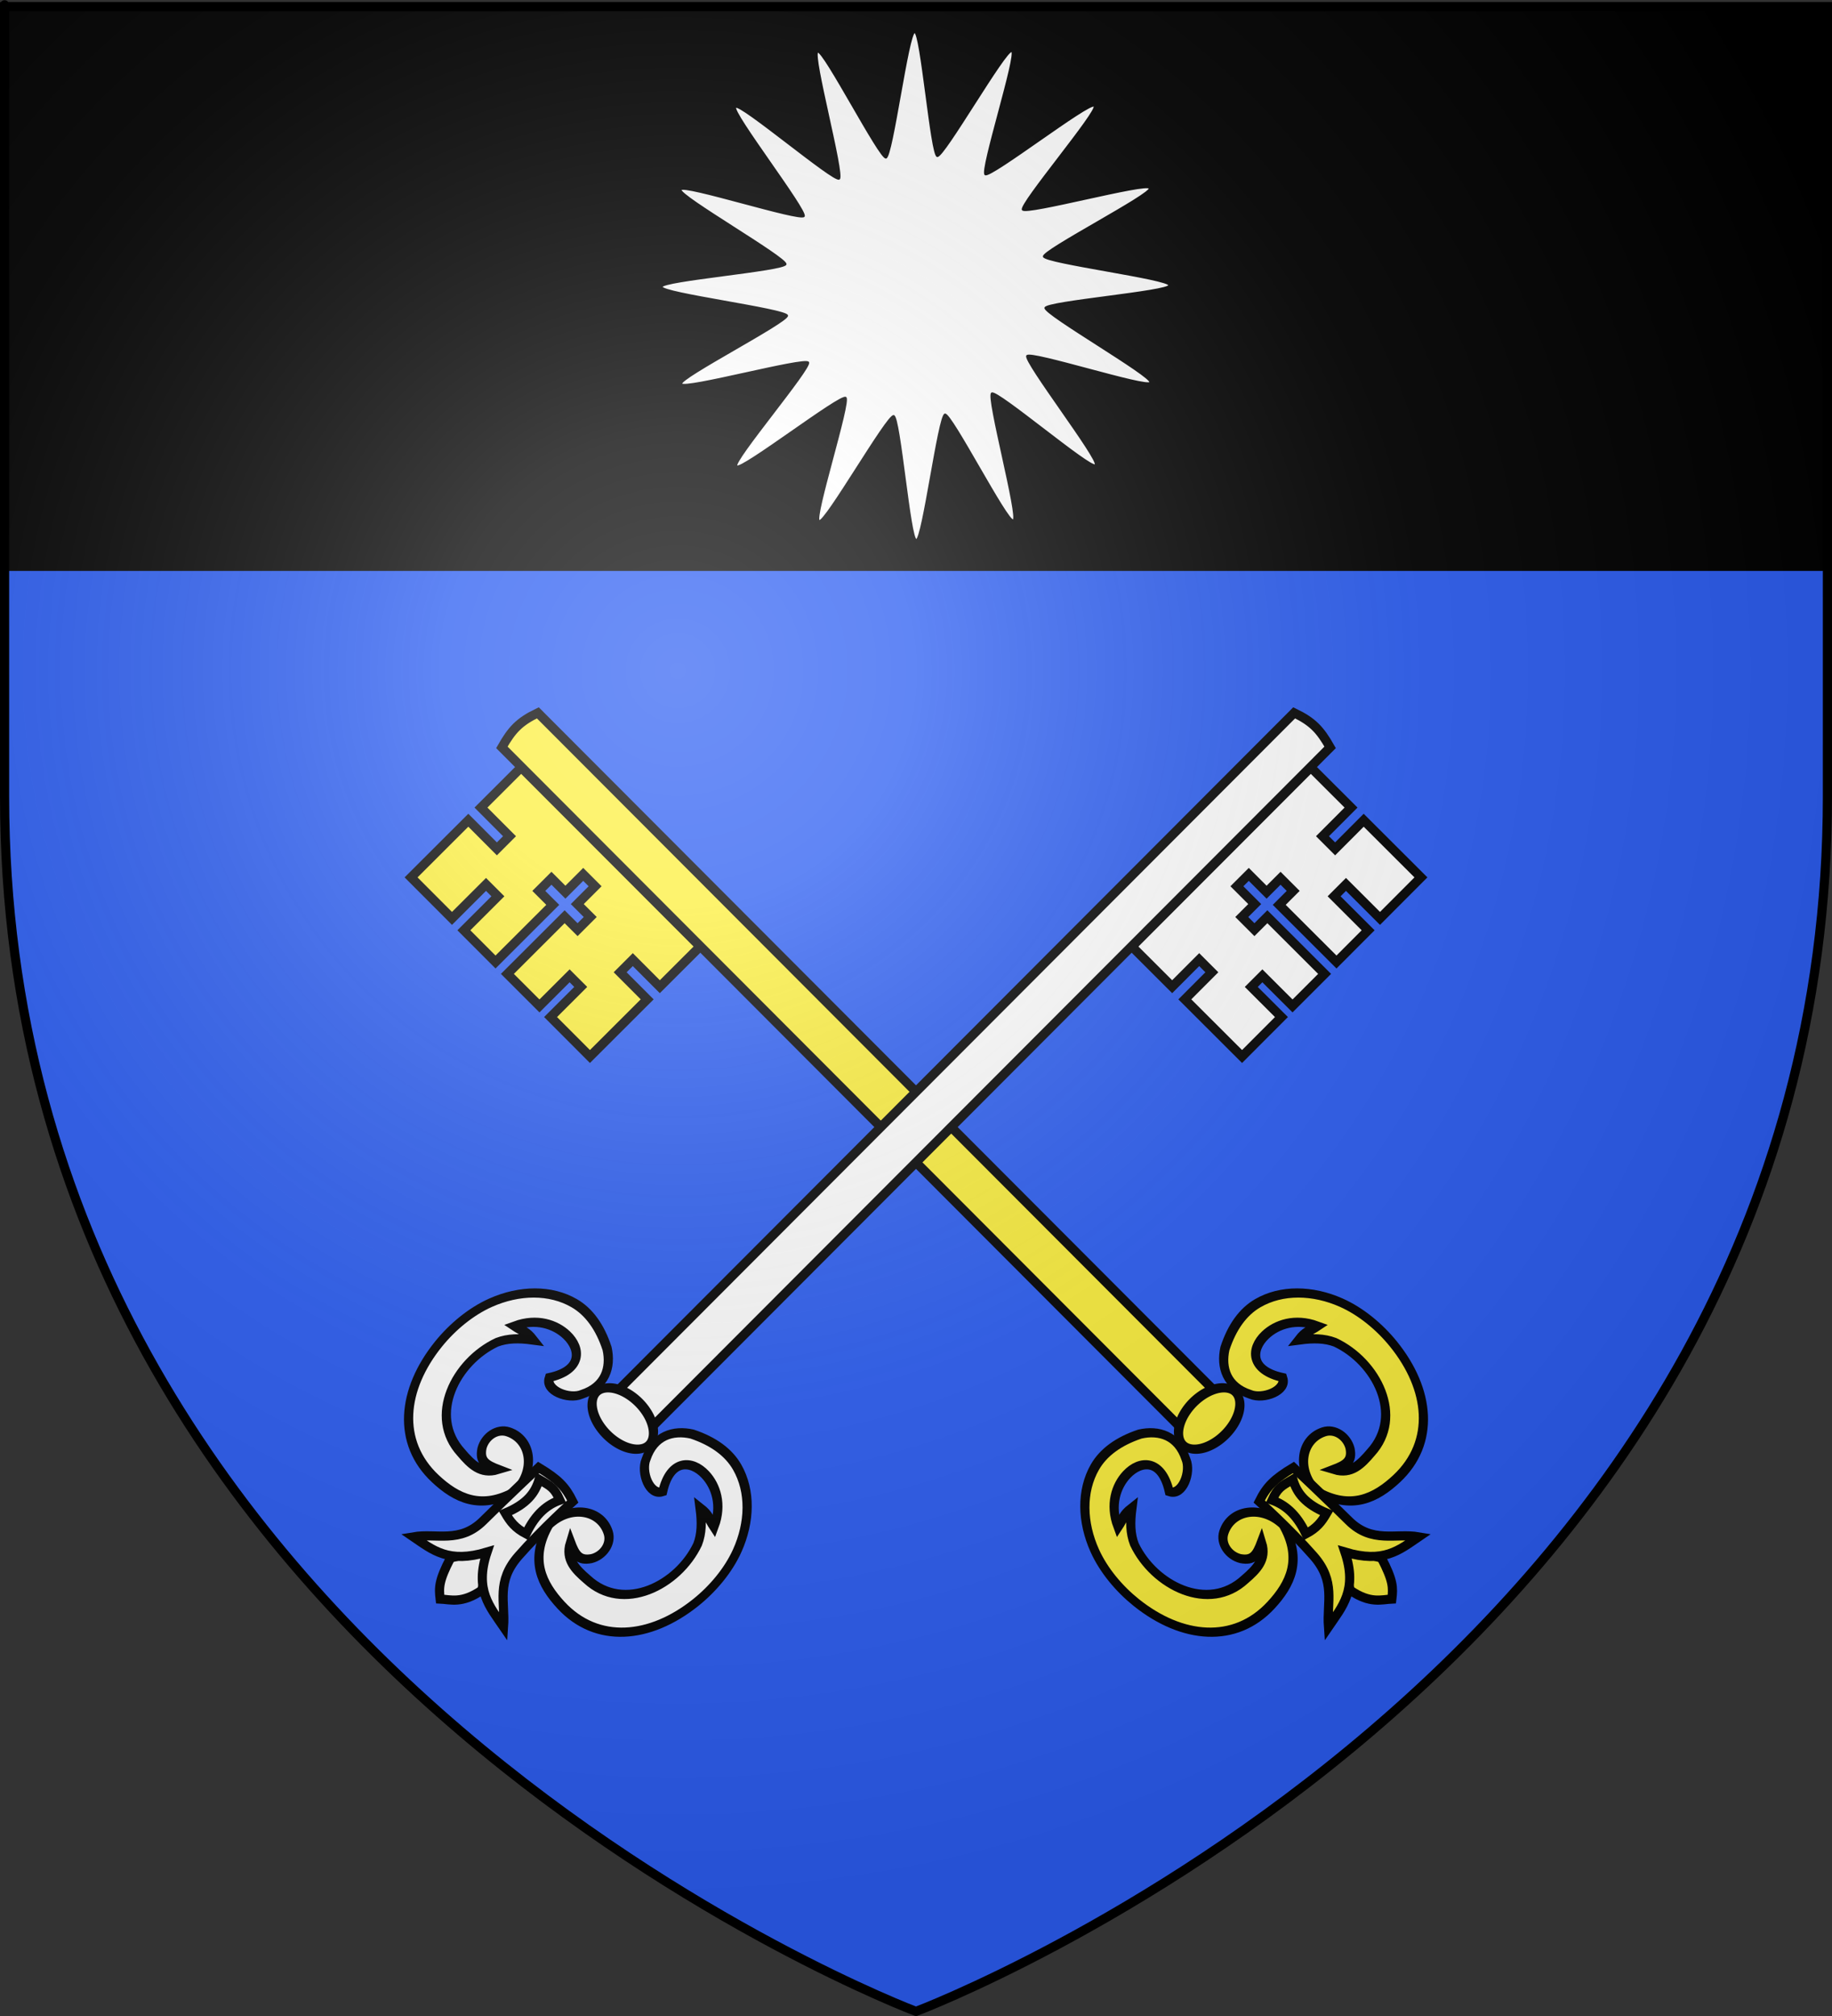 <?xml version="1.0" encoding="UTF-8" standalone="no"?>
<svg
   xmlns:dc="http://purl.org/dc/elements/1.1/"
   xmlns:cc="http://web.resource.org/cc/"
   xmlns:rdf="http://www.w3.org/1999/02/22-rdf-syntax-ns#"
   xmlns:svg="http://www.w3.org/2000/svg"
   xmlns="http://www.w3.org/2000/svg"
   xmlns:xlink="http://www.w3.org/1999/xlink"
   xmlns:sodipodi="http://sodipodi.sourceforge.net/DTD/sodipodi-0.dtd"
   xmlns:inkscape="http://www.inkscape.org/namespaces/inkscape"
   height="660"
   width="600"
   version="1.0"
   id="svg2"
   sodipodi:version="0.32"
   inkscape:version="0.45.1"
   sodipodi:docname="Blason ville fr Lagarde-Paréol (Vaucluse).svg"
   sodipodi:docbase="C:\Users\Jany\Documents\aaaOuiqui\Blasons\Blasons Vaucluse"
   inkscape:export-filename="/Users/olivier/Desktop/Blason Rouge/Blason_Vide_3D.png"
   inkscape:export-xdpi="144"
   inkscape:export-ydpi="144"
   inkscape:output_extension="org.inkscape.output.svg.inkscape">
  <rect width="100%" height="100%" fill="#333333" stroke="none"/>
  <sodipodi:namedview
     inkscape:window-height="814"
     inkscape:window-width="1152"
     inkscape:pageshadow="2"
     inkscape:pageopacity="0.0"
     guidetolerance="10.0"
     gridtolerance="10.0"
     objecttolerance="10.0"
     borderopacity="1.0"
     bordercolor="#666666"
     pagecolor="#ffffff"
     id="base"
     showgrid="false"
     height="660px"
     inkscape:zoom="0.63"
     inkscape:cx="401.58429"
     inkscape:cy="483.47741"
     inkscape:window-x="-8"
     inkscape:window-y="-8"
     inkscape:current-layer="layer4"
     showguides="true"
     inkscape:guide-bbox="true" />
  <desc
     id="desc4">Flag of Canton of Valais (Wallis)</desc>
  <defs
     id="defs6">
    <linearGradient
       id="linearGradient2893">
      <stop
         style="stop-color:white;stop-opacity:0.314;"
         offset="0"
         id="stop2895" />
      <stop
         id="stop2897"
         offset="0.19"
         style="stop-color:white;stop-opacity:0.251;" />
      <stop
         style="stop-color:#6b6b6b;stop-opacity:0.125;"
         offset="0.6"
         id="stop2901" />
      <stop
         style="stop-color:black;stop-opacity:0.125;"
         offset="1"
         id="stop2899" />
    </linearGradient>
    <radialGradient
       inkscape:collect="always"
       xlink:href="#linearGradient2893"
       id="radialGradient3163"
       gradientUnits="userSpaceOnUse"
       gradientTransform="matrix(1.353,0,0,1.349,-77.629,-85.747)"
       cx="221.445"
       cy="226.331"
       fx="221.445"
       fy="226.331"
       r="300" />
  </defs>
  <g
     inkscape:groupmode="layer"
     id="layer3"
     inkscape:label="Fond écu"
     style="display:inline">
    <path
       id="path2855"
       style="fill:#2b5df2;fill-opacity:1;fill-rule:evenodd;stroke:none;stroke-width:1px;stroke-linecap:butt;stroke-linejoin:miter;stroke-opacity:1"
       d="M 300,658.5 C 300,658.5 598.5,546.18 598.5,260.728 C 598.5,-24.723 598.5,2.176 598.5,2.176 L 1.5,2.176 L 1.5,260.728 C 1.5,546.18 300,658.5 300,658.5 z "
       sodipodi:nodetypes="cccccc" />
  </g>
  <g
     inkscape:groupmode="layer"
     id="layer4"
     inkscape:label="Meubles"
     style="display:inline">
    <path
       style="fill:#000000;fill-opacity:1;fill-rule:evenodd;stroke:black;stroke-width:3.198;stroke-linecap:butt;stroke-linejoin:miter;stroke-miterlimit:4;stroke-dasharray:none;stroke-opacity:1;display:inline"
       d="M 1.599,2.287 L 1.599,185.311 L 598.401,185.311 C 598.401,115.888 598.401,2.287 598.401,2.287 L 1.599,2.287 z "
       id="path5876" />
    <g
       id="g5513"
       style="stroke:#000000;stroke-width:3;stroke-miterlimit:4;stroke-dasharray:none;stroke-opacity:1"
       transform="translate(35.204,-14)">
      <g
         style="fill:#fcef3c;fill-opacity:1;stroke:#000000;stroke-width:4.287;stroke-miterlimit:4;stroke-dasharray:none;stroke-opacity:1"
         transform="matrix(-0.496,-0.493,-0.493,0.496,861.349,564.266)"
         id="g5713">
        <path
           style="fill:#fcef3c;fill-opacity:1;fill-rule:evenodd;stroke:#000000;stroke-width:4.287;stroke-linecap:butt;stroke-linejoin:miter;stroke-miterlimit:4;stroke-dasharray:none;stroke-opacity:1"
           d="M 1037.589,428.432 L 1037.693,455.047 L 1018.756,455.121 L 1018.782,463.499 L 1037.719,463.424 L 1037.868,501.299 L 1010.742,501.405 L 1010.654,478.885 L 1002.788,478.91 L 1002.876,501.43 L 981.892,501.512 L 981.743,463.637 L 990.982,463.611 L 990.956,455.234 L 981.717,455.26 L 981.681,443.462 L 973.815,443.486 L 973.851,455.284 L 965.285,455.304 L 965.311,463.682 L 973.877,463.662 L 974.026,501.536 L 952.8,501.593 L 952.721,481.632 L 945.367,481.654 L 945.446,501.615 L 919.343,501.717 L 919.194,463.843 L 937.108,463.772 L 937.082,455.395 L 919.168,455.465 L 919.064,428.851 L 1037.589,428.432 z "
           id="path5715"
           sodipodi:nodetypes="ccccccccccccccccccccccccccccccccc" />
        <path
           style="fill:#fcef3c;fill-opacity:1;fill-rule:evenodd;stroke:#000000;stroke-width:4.287;stroke-linecap:butt;stroke-linejoin:miter;stroke-miterlimit:4;stroke-dasharray:none;stroke-opacity:1"
           d="M 1050.066,404.814 C 1053.297,413.913 1053.098,419.027 1050.617,428.149 L 590.555,429.941 L 590.448,406.604 L 1050.066,404.814 z "
           id="path5717"
           sodipodi:nodetypes="ccccc" />
        <path
           sodipodi:type="arc"
           style="fill:#fcef3c;fill-opacity:1;fill-rule:evenodd;stroke:#000000;stroke-width:4.348;stroke-linecap:round;stroke-linejoin:round;stroke-miterlimit:4;stroke-dasharray:none;stroke-dashoffset:0;stroke-opacity:1"
           id="path5719"
           sodipodi:cx="1694.9349"
           sodipodi:cy="14.411526"
           sodipodi:rx="19.091883"
           sodipodi:ry="9.8994951"
           d="M 1689.039,23.827 A 19.092,9.899 0 1 1 1689.07,23.832"
           sodipodi:start="1.884771"
           sodipodi:end="8.1662395"
           sodipodi:open="true"
           transform="matrix(3.18867e-3,0.908,-1.071,4.707868e-3,604.176,-1121.417)" />
        <g
           style="fill:#fcef3c;fill-opacity:1;stroke:#000000;stroke-width:3.807;stroke-miterlimit:4;stroke-dasharray:none;stroke-opacity:1"
           id="g5721"
           transform="matrix(1.203,0,0,1.054,-118.758,-27.407)">
          <path
             sodipodi:nodetypes="cccsssscsccccccsc"
             id="path5723"
             d="M 583.574,386.135 C 578.753,388.966 582.922,399.302 587.898,401.586 C 596.618,406.573 603.48,402.351 607.493,395.109 C 611.459,386.126 612.571,377.851 610.876,370.604 C 608.105,358.75 599.322,349.164 587.966,344.222 C 580.092,340.795 570.746,339.852 562.276,340.893 C 539.621,343.677 523.646,358.781 524.372,382.255 C 524.763,394.927 528.162,406.671 543.026,411.29 C 554.66,410.999 561.619,399.939 557.328,390.358 C 555.231,385.676 549.568,384.632 545.584,387.354 C 541.37,390.605 542.035,393.627 544.207,399.148 C 538.142,395.464 538.201,388.913 538.659,382.191 C 539.489,360.178 562.062,351.773 578.794,358.641 C 582.828,360.689 586.079,364.28 589.4,369.208 C 589.933,364.222 588.918,363.436 588.138,358.955 C 596.384,363.291 599.866,371.257 600.038,378.214 C 600.26,387.187 594.678,394.161 583.574,386.135 z "
             style="fill:#fcef3c;fill-opacity:1;fill-rule:evenodd;stroke:#000000;stroke-width:3.807;stroke-linecap:butt;stroke-linejoin:miter;stroke-miterlimit:4;stroke-dasharray:none;stroke-opacity:1" />
          <path
             style="fill:#fcef3c;fill-opacity:1;fill-rule:evenodd;stroke:#000000;stroke-width:3.807;stroke-linecap:butt;stroke-linejoin:miter;stroke-miterlimit:4;stroke-dasharray:none;stroke-opacity:1"
             d="M 583.574,457.647 C 578.753,454.816 582.922,444.48 587.898,442.196 C 596.618,437.209 603.48,441.431 607.493,448.673 C 611.459,457.656 612.571,465.931 610.876,473.178 C 608.105,485.032 599.322,494.617 587.966,499.56 C 580.092,502.987 570.746,503.93 562.276,502.889 C 539.621,500.105 523.646,485.001 524.372,461.526 C 524.763,448.855 528.162,437.111 543.026,432.492 C 554.66,432.783 561.619,443.843 557.328,453.424 C 555.231,458.106 549.568,459.149 545.584,456.428 C 541.37,453.177 542.035,450.155 544.207,444.634 C 538.142,448.318 538.201,454.869 538.659,461.591 C 539.489,483.603 562.062,492.009 578.794,485.141 C 582.828,483.093 586.079,479.502 589.4,474.574 C 589.933,479.56 588.918,480.346 588.138,484.827 C 596.384,480.491 599.866,472.525 600.038,465.568 C 600.26,456.595 594.678,449.621 583.574,457.647 z "
             id="path5725"
             sodipodi:nodetypes="cccsssscsccccccsc" />
        </g>
        <g
           style="fill:#fcef3c;fill-opacity:1;stroke:#000000;stroke-width:4.287;stroke-miterlimit:4;stroke-dasharray:none;stroke-opacity:1"
           id="g5727"
           transform="matrix(0.718,0.696,-0.696,0.718,725.314,37.455)">
          <path
             sodipodi:nodetypes="ccccc"
             id="path5729"
             d="M 83.751,447.567 C 88.49,447.831 93.871,450.042 103.293,443.689 L 109.175,423.692 L 88.862,428.407 C 83.188,438.993 83.184,442.163 83.751,447.567 z "
             style="fill:#fcef3c;fill-opacity:1;fill-rule:evenodd;stroke:#000000;stroke-width:4.287;stroke-linecap:butt;stroke-linejoin:miter;stroke-miterlimit:4;stroke-dasharray:none;stroke-opacity:1" />
          <path
             sodipodi:nodetypes="ccscccsc"
             id="path5731"
             d="M 130.64,386.559 C 139.744,392.202 143.063,395.687 146.435,402.694 C 146.435,402.694 131.846,415.449 120.686,427.864 C 109.998,439.753 114.272,449.238 113.282,460.957 C 106.973,451.466 99.804,443.477 105.993,425.859 C 87.814,431.047 80.637,424.649 71.555,418.293 C 82.317,416.588 93.357,421.822 104.361,411.187 C 116.188,399.757 130.64,386.559 130.64,386.559 z "
             style="fill:#fcef3c;fill-opacity:1;fill-rule:evenodd;stroke:#000000;stroke-width:4.287;stroke-linecap:butt;stroke-linejoin:miter;stroke-miterlimit:4;stroke-dasharray:none;stroke-opacity:1" />
          <path
             sodipodi:nodetypes="ccccc"
             id="path5733"
             d="M 130.812,392.147 C 136.294,395.47 137.851,396.13 140.422,401.976 C 134.68,403.919 128.984,408.104 124.369,417.545 C 119.306,414.779 117.115,411.862 114.76,407.715 C 124.831,403.626 128.861,398.578 130.812,392.147 z "
             style="fill:#fcef3c;fill-opacity:1;fill-rule:evenodd;stroke:#000000;stroke-width:4.287;stroke-linecap:butt;stroke-linejoin:miter;stroke-miterlimit:4;stroke-dasharray:none;stroke-opacity:1" />
        </g>
      </g>
      <g
         id="g3553"
         transform="matrix(0.496,-0.493,0.493,0.496,-331.756,564.266)"
         style="stroke:#000000;stroke-width:4.287;stroke-miterlimit:4;stroke-dasharray:none;stroke-opacity:1">
        <path
           sodipodi:nodetypes="ccccccccccccccccccccccccccccccccc"
           id="path3555"
           d="M 1037.589,428.432 L 1037.693,455.047 L 1018.756,455.121 L 1018.782,463.499 L 1037.719,463.424 L 1037.868,501.299 L 1010.742,501.405 L 1010.654,478.885 L 1002.788,478.91 L 1002.876,501.43 L 981.892,501.512 L 981.743,463.637 L 990.982,463.611 L 990.956,455.234 L 981.717,455.26 L 981.681,443.462 L 973.815,443.486 L 973.851,455.284 L 965.285,455.304 L 965.311,463.682 L 973.877,463.662 L 974.026,501.536 L 952.8,501.593 L 952.721,481.632 L 945.367,481.654 L 945.446,501.615 L 919.343,501.717 L 919.194,463.843 L 937.108,463.772 L 937.082,455.395 L 919.168,455.465 L 919.064,428.851 L 1037.589,428.432 z "
           style="fill:#ffffff;fill-opacity:1;fill-rule:evenodd;stroke:#000000;stroke-width:4.287;stroke-linecap:butt;stroke-linejoin:miter;stroke-miterlimit:4;stroke-dasharray:none;stroke-opacity:1" />
        <path
           sodipodi:nodetypes="ccccc"
           id="path3557"
           d="M 1050.066,404.814 C 1053.297,413.913 1053.098,419.027 1050.617,428.149 L 590.555,429.941 L 590.448,406.604 L 1050.066,404.814 z "
           style="fill:#ffffff;fill-opacity:1;fill-rule:evenodd;stroke:#000000;stroke-width:4.287;stroke-linecap:butt;stroke-linejoin:miter;stroke-miterlimit:4;stroke-dasharray:none;stroke-opacity:1" />
        <path
           transform="matrix(3.18867e-3,0.908,-1.071,4.707868e-3,604.176,-1121.417)"
           sodipodi:open="true"
           sodipodi:end="8.1662395"
           sodipodi:start="1.884771"
           d="M 1689.039,23.827 A 19.092,9.899 0 1 1 1689.07,23.832"
           sodipodi:ry="9.8994951"
           sodipodi:rx="19.091883"
           sodipodi:cy="14.411526"
           sodipodi:cx="1694.9349"
           id="path3559"
           style="fill:#ffffff;fill-opacity:1;fill-rule:evenodd;stroke:#000000;stroke-width:4.348;stroke-linecap:round;stroke-linejoin:round;stroke-miterlimit:4;stroke-dasharray:none;stroke-dashoffset:0;stroke-opacity:1"
           sodipodi:type="arc" />
        <g
           transform="matrix(1.203,0,0,1.054,-118.758,-27.407)"
           id="g3561"
           style="stroke:#000000;stroke-width:3.807;stroke-miterlimit:4;stroke-dasharray:none;stroke-opacity:1">
          <path
             style="fill:#ffffff;fill-opacity:1;fill-rule:evenodd;stroke:#000000;stroke-width:3.807;stroke-linecap:butt;stroke-linejoin:miter;stroke-miterlimit:4;stroke-dasharray:none;stroke-opacity:1"
             d="M 583.574,386.135 C 578.753,388.966 582.922,399.302 587.898,401.586 C 596.618,406.573 603.48,402.351 607.493,395.109 C 611.459,386.126 612.571,377.851 610.876,370.604 C 608.105,358.75 599.322,349.164 587.966,344.222 C 580.092,340.795 570.746,339.852 562.276,340.893 C 539.621,343.677 523.646,358.781 524.372,382.255 C 524.763,394.927 528.162,406.671 543.026,411.29 C 554.66,410.999 561.619,399.939 557.328,390.358 C 555.231,385.676 549.568,384.632 545.584,387.354 C 541.37,390.605 542.035,393.627 544.207,399.148 C 538.142,395.464 538.201,388.913 538.659,382.191 C 539.489,360.178 562.062,351.773 578.794,358.641 C 582.828,360.689 586.079,364.28 589.4,369.208 C 589.933,364.222 588.918,363.436 588.138,358.955 C 596.384,363.291 599.866,371.257 600.038,378.214 C 600.26,387.187 594.678,394.161 583.574,386.135 z "
             id="path3563"
             sodipodi:nodetypes="cccsssscsccccccsc" />
          <path
             sodipodi:nodetypes="cccsssscsccccccsc"
             id="path3565"
             d="M 583.574,457.647 C 578.753,454.816 582.922,444.48 587.898,442.196 C 596.618,437.209 603.48,441.431 607.493,448.673 C 611.459,457.656 612.571,465.931 610.876,473.178 C 608.105,485.032 599.322,494.617 587.966,499.56 C 580.092,502.987 570.746,503.93 562.276,502.889 C 539.621,500.105 523.646,485.001 524.372,461.526 C 524.763,448.855 528.162,437.111 543.026,432.492 C 554.66,432.783 561.619,443.843 557.328,453.424 C 555.231,458.106 549.568,459.149 545.584,456.428 C 541.37,453.177 542.035,450.155 544.207,444.634 C 538.142,448.318 538.201,454.869 538.659,461.591 C 539.489,483.603 562.062,492.009 578.794,485.141 C 582.828,483.093 586.079,479.502 589.4,474.574 C 589.933,479.56 588.918,480.346 588.138,484.827 C 596.384,480.491 599.866,472.525 600.038,465.568 C 600.26,456.595 594.678,449.621 583.574,457.647 z "
             style="fill:#ffffff;fill-opacity:1;fill-rule:evenodd;stroke:#000000;stroke-width:3.807;stroke-linecap:butt;stroke-linejoin:miter;stroke-miterlimit:4;stroke-dasharray:none;stroke-opacity:1" />
        </g>
        <g
           transform="matrix(0.718,0.696,-0.696,0.718,725.314,37.455)"
           id="g3567"
           style="stroke:#000000;stroke-width:4.287;stroke-miterlimit:4;stroke-dasharray:none;stroke-opacity:1">
          <path
             style="fill:#ffffff;fill-opacity:1;fill-rule:evenodd;stroke:#000000;stroke-width:4.287;stroke-linecap:butt;stroke-linejoin:miter;stroke-miterlimit:4;stroke-dasharray:none;stroke-opacity:1"
             d="M 83.751,447.567 C 88.49,447.831 93.871,450.042 103.293,443.689 L 109.175,423.692 L 88.862,428.407 C 83.188,438.993 83.184,442.163 83.751,447.567 z "
             id="path3569"
             sodipodi:nodetypes="ccccc" />
          <path
             style="fill:#ffffff;fill-opacity:1;fill-rule:evenodd;stroke:#000000;stroke-width:4.287;stroke-linecap:butt;stroke-linejoin:miter;stroke-miterlimit:4;stroke-dasharray:none;stroke-opacity:1"
             d="M 130.64,386.559 C 139.744,392.202 143.063,395.687 146.435,402.694 C 146.435,402.694 131.846,415.449 120.686,427.864 C 109.998,439.753 114.272,449.238 113.282,460.957 C 106.973,451.466 99.804,443.477 105.993,425.859 C 87.814,431.047 80.637,424.649 71.555,418.293 C 82.317,416.588 93.357,421.822 104.361,411.187 C 116.188,399.757 130.64,386.559 130.64,386.559 z "
             id="path3571"
             sodipodi:nodetypes="ccscccsc" />
          <path
             style="fill:#ffffff;fill-opacity:1;fill-rule:evenodd;stroke:#000000;stroke-width:4.287;stroke-linecap:butt;stroke-linejoin:miter;stroke-miterlimit:4;stroke-dasharray:none;stroke-opacity:1"
             d="M 130.812,392.147 C 136.294,395.47 137.851,396.13 140.422,401.976 C 134.68,403.919 128.984,408.104 124.369,417.545 C 119.306,414.779 117.115,411.862 114.76,407.715 C 124.831,403.626 128.861,398.578 130.812,392.147 z "
             id="path3573"
             sodipodi:nodetypes="ccccc" />
        </g>
      </g>
    </g>
    <path
       sodipodi:type="star"
       style="opacity:1;fill:#ffffff;fill-opacity:1;stroke:#000000;stroke-width:1;stroke-miterlimit:4;stroke-dasharray:none;stroke-opacity:1"
       id="path7475"
       sodipodi:sides="16"
       sodipodi:cx="780.95239"
       sodipodi:cy="385.39682"
       sodipodi:r1="173.33595"
       sodipodi:r2="89.873131"
       sodipodi:arg1="0.92180077"
       sodipodi:arg2="1.0914987"
       inkscape:flatsided="false"
       inkscape:rounded="0.05"
       inkscape:randomized="0"
       d="M 885.714,523.492 C 882.355,526.185 826.27,463.26 822.398,465.143 C 818.443,467.066 829.116,551.843 824.893,553.071 C 820.759,554.273 793.023,474.675 788.726,474.933 C 784.335,475.197 761.754,557.604 757.382,557.123 C 753.103,556.651 757.939,472.499 753.87,471.092 C 749.713,469.656 697.314,537.149 693.46,535.031 C 689.687,532.958 726.358,457.061 723.137,454.205 C 719.846,451.287 645.608,493.591 642.857,490.159 C 640.165,486.8 703.089,430.714 701.206,426.842 C 699.283,422.887 614.506,433.561 613.278,429.337 C 612.076,425.204 691.674,397.467 691.416,393.17 C 691.153,388.78 608.745,366.198 609.226,361.827 C 609.698,357.547 693.851,362.383 695.257,358.314 C 696.694,354.157 629.2,301.759 631.318,297.904 C 633.391,294.131 709.288,330.803 712.144,327.582 C 715.062,324.291 672.759,250.052 676.19,247.302 C 679.55,244.609 735.635,307.533 739.507,305.651 C 743.462,303.727 732.789,218.951 737.012,217.723 C 741.146,216.521 768.882,296.118 773.179,295.86 C 777.569,295.597 800.151,213.189 804.523,213.671 C 808.802,214.142 803.966,298.295 808.035,299.701 C 812.192,301.138 864.59,233.645 868.445,235.763 C 872.218,237.836 835.547,313.732 838.768,316.589 C 842.058,319.507 916.297,277.203 919.048,280.635 C 921.74,283.994 858.816,340.08 860.699,343.951 C 862.622,347.907 947.398,337.233 948.626,341.456 C 949.829,345.59 870.231,373.326 870.489,377.624 C 870.752,382.014 953.16,404.595 952.678,408.967 C 952.207,413.246 868.054,408.411 866.648,412.479 C 865.211,416.636 932.704,469.035 930.587,472.89 C 928.513,476.663 852.617,439.991 849.761,443.212 C 846.842,446.503 889.146,520.741 885.714,523.492 z "
       transform="matrix(0.464,0.12,-0.12,0.464,-16.288,-178.889)" />
  </g>
  <g
     inkscape:groupmode="layer"
     id="layer2"
     inkscape:label="Reflet final"
     sodipodi:insensitive="true">
    <path
       sodipodi:nodetypes="cccccc"
       d="M 300,658.5 C 300,658.5 598.5,546.18 598.5,260.728 C 598.5,-24.723 598.5,2.176 598.5,2.176 L 1.5,2.176 L 1.5,260.728 C 1.5,546.18 300,658.5 300,658.5 z "
       style="opacity:1;fill:url(#radialGradient3163);fill-opacity:1;fill-rule:evenodd;stroke:none;stroke-width:1px;stroke-linecap:butt;stroke-linejoin:miter;stroke-opacity:1"
       id="path2875"
       inkscape:export-xdpi="144"
       inkscape:export-ydpi="144" />
  </g>
  <g
     inkscape:groupmode="layer"
     id="layer1"
     inkscape:label="Contour final"
     sodipodi:insensitive="true">
    <path
       sodipodi:nodetypes="cccccc"
       d="M 300,658.5 C 300,658.5 1.5,546.18 1.5,260.728 C 1.5,-24.723 1.5,2.176 1.5,2.176 L 598.5,2.176 L 598.5,260.728 C 598.5,546.18 300,658.5 300,658.5 z "
       style="opacity:1;fill:none;fill-opacity:1;fill-rule:evenodd;stroke:#000000;stroke-width:3;stroke-linecap:butt;stroke-linejoin:miter;stroke-miterlimit:4;stroke-dasharray:none;stroke-opacity:1"
       id="path1411"
       inkscape:export-xdpi="144"
       inkscape:export-ydpi="144" />
  </g>
</svg>
